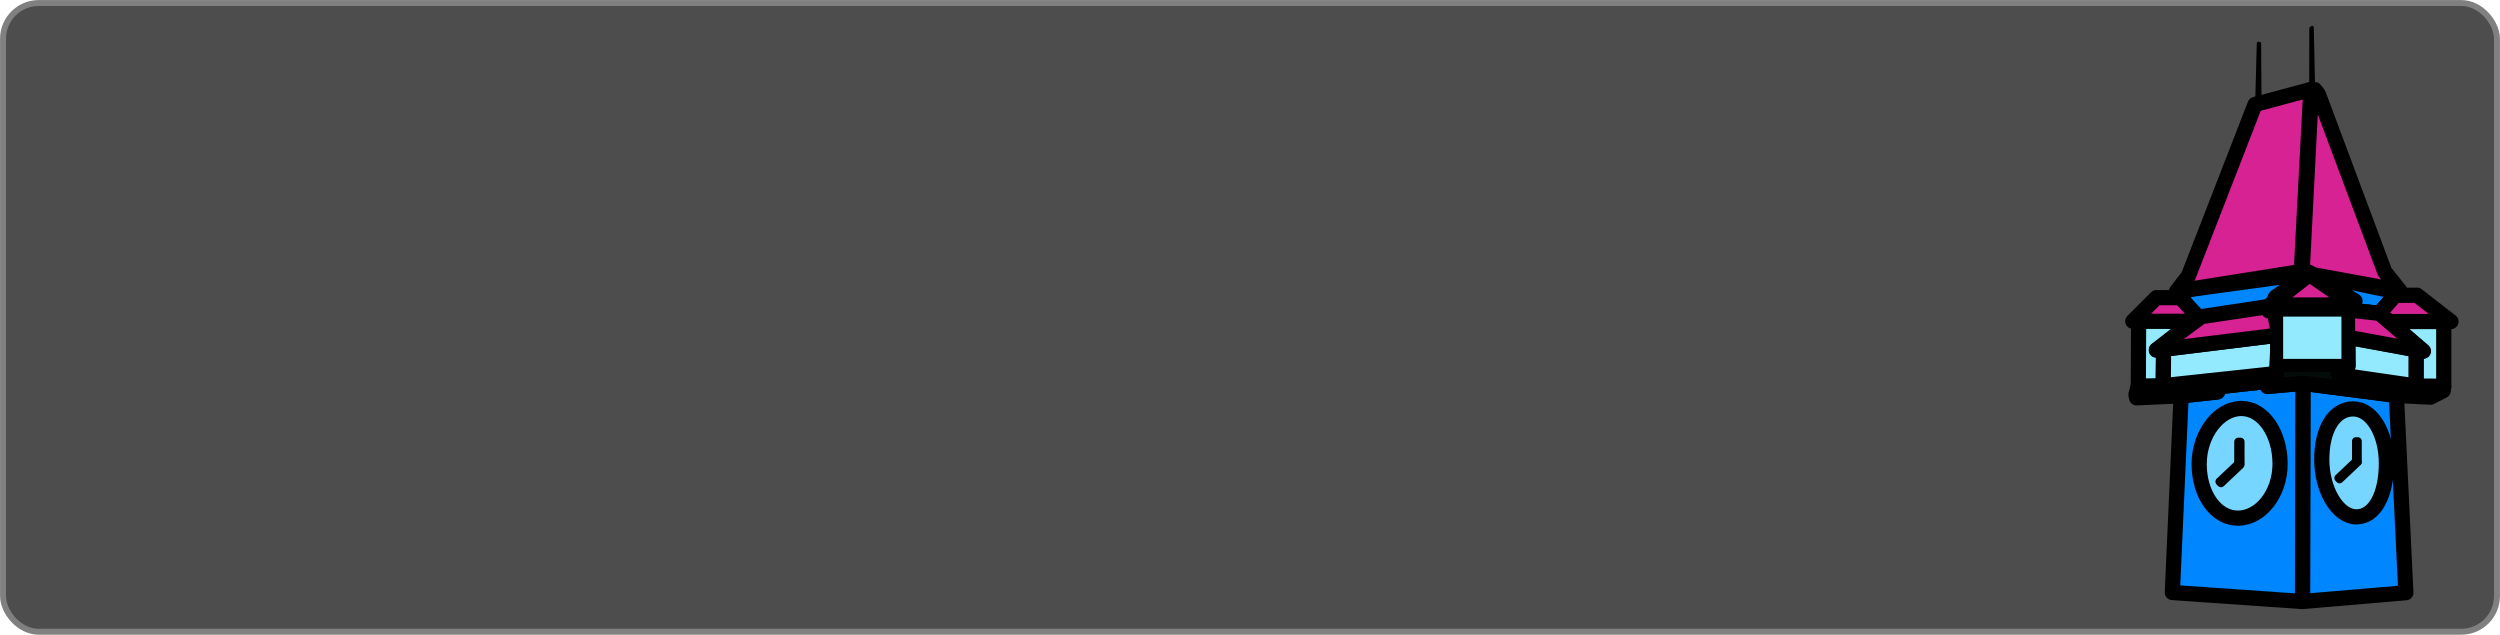 <?xml version="1.0" encoding="UTF-8" standalone="no"?>
<!-- Created with Inkscape (http://www.inkscape.org/) -->

<svg
   width="2100.666mm"
   height="533.372mm"
   viewBox="0 0 2100.666 533.372"
   version="1.1"
   id="svg2675"
   sodipodi:docname="cncf_graz_event_banner_2024-02-19.svg"
   inkscape:version="1.3.2 (091e20e, 2023-11-25, custom)"
   inkscape:export-filename="cncf_graz_event_banner_2560x650.png"
   inkscape:export-xdpi="30.953997"
   inkscape:export-ydpi="30.953997"
   xmlns:inkscape="http://www.inkscape.org/namespaces/inkscape"
   xmlns:sodipodi="http://sodipodi.sourceforge.net/DTD/sodipodi-0.dtd"
   xmlns="http://www.w3.org/2000/svg"
   xmlns:svg="http://www.w3.org/2000/svg">
  <sodipodi:namedview
     id="namedview2677"
     pagecolor="#ffffff"
     bordercolor="#000000"
     borderopacity="0.25"
     inkscape:showpageshadow="2"
     inkscape:pageopacity="0.0"
     inkscape:pagecheckerboard="0"
     inkscape:deskcolor="#d1d1d1"
     inkscape:document-units="mm"
     showgrid="true"
     showguides="false"
     inkscape:lockguides="false"
     inkscape:zoom="0.20372918"
     inkscape:cx="5976.0708"
     inkscape:cy="1546.1703"
     inkscape:window-width="3840"
     inkscape:window-height="2054"
     inkscape:window-x="8629"
     inkscape:window-y="-11"
     inkscape:window-maximized="1"
     inkscape:current-layer="svg2675">
    <inkscape:grid
       type="xygrid"
       id="grid5486"
       originy="300"
       spacingy="300"
       originx="4.9291992e-07"
       units="mm"
       spacingx="0"
       visible="true" />
    <sodipodi:guide
       position="299.508,626.153"
       orientation="1,0"
       id="guide11367"
       inkscape:locked="false" />
    <sodipodi:guide
       position="513.033,124.227"
       orientation="0,-1"
       id="guide12387"
       inkscape:locked="false" />
    <sodipodi:guide
       position="2424.366,407.153"
       orientation="0,-1"
       id="guide466"
       inkscape:locked="false" />
    <sodipodi:guide
       position="859.548,192.266"
       orientation="0,-1"
       id="guide468"
       inkscape:locked="false" />
    <sodipodi:guide
       position="765.909,334.903"
       orientation="1,0"
       id="guide470"
       inkscape:locked="false" />
    <sodipodi:guide
       position="2023.978,511.841"
       orientation="1,0"
       id="guide472"
       inkscape:locked="false" />
  </sodipodi:namedview>
  <defs
     id="defs2672" />
  <rect
     style="display:inline;fill:#4d4d4d;fill-opacity:1;stroke:#808080;stroke-width:5;stroke-linejoin:round;stroke-miterlimit:1;stroke-dasharray:none;stroke-opacity:1;paint-order:markers stroke fill"
     id="rect12356"
     width="2095.572"
     height="528.278"
     x="46.074"
     y="45.574"
     inkscape:export-filename=".\400mm_mittig.png"
     inkscape:export-xdpi="30.57"
     inkscape:export-ydpi="30.57"
     inkscape:label="BG"
     rx="30"
     ry="30"
     transform="translate(-43.527,-43.027)" />
  <g
     id="g9"
     inkscape:label="CNCF_Graz_big"
     transform="matrix(1.225,0,0,1.225,1622.145,-112.485)">
    <g
       inkscape:groupmode="layer"
       id="g10159"
       inkscape:label="Uhrturm"
       transform="matrix(1.043,0,0,1.043,109.361,80.748)"
       style="display:inline">
      <path
         id="path10109"
         style="opacity:1;fill:#0086ff;fill-opacity:1;stroke:#000000;stroke-width:10;stroke-linejoin:round;stroke-miterlimit:1;stroke-dasharray:none;stroke-opacity:1;paint-order:markers stroke fill"
         d="m 140.056,262.692 61.474,8.019 6.218,129.703 -67.96,5.784 z"
         sodipodi:nodetypes="ccccc"
         inkscape:label="Rechts_unten"
         sodipodi:insensitive="true" />
      <path
         id="path10111"
         style="display:inline;opacity:1;fill:#0086ff;fill-opacity:1;stroke:#000000;stroke-width:10;stroke-linejoin:round;stroke-miterlimit:1;stroke-dasharray:none;stroke-opacity:1;paint-order:markers stroke fill"
         d="m 59.971,271 23.967,-2.639 0.036,-3.235 14.423,-1.717 13.375,-1.356 3.416,0.117 1.536,2.576 23.33,-2.06 -0.262,143.507 -85.605,-5.924 z"
         sodipodi:nodetypes="ccccccccccc"
         inkscape:label="Links_unten"
         sodipodi:insensitive="true" />
      <path
         id="path10113"
         style="display:inline;opacity:1;fill:#93eaff;fill-opacity:0.8;stroke:#000000;stroke-width:10;stroke-linejoin:round;stroke-miterlimit:1;stroke-dasharray:none;stroke-opacity:1;paint-order:markers stroke fill"
         d="m 194.968,315.391 c 0,20.044 -7.399,35.137 -19.737,35.137 -12.338,0 -22.774,-17.695 -22.774,-37.74 0,-20.044 8.267,-33.257 20.605,-33.257 12.338,0 21.906,15.815 21.906,35.86 z"
         sodipodi:nodetypes="sssss"
         inkscape:label="rechts_uhr"
         sodipodi:insensitive="true" />
      <path
         id="path10115"
         style="opacity:1;fill:#93eaff;fill-opacity:0.8;stroke:#000000;stroke-width:10;stroke-linejoin:round;stroke-miterlimit:1;stroke-dasharray:none;stroke-opacity:1;paint-order:markers stroke fill"
         d="m 125.039,315.68 c 0,19.805 -13.036,35.715 -27.69,35.715 -14.654,0 -25.521,-15.766 -25.521,-35.571 0,-19.805 13.036,-36.583 27.69,-36.583 14.654,0 25.521,16.633 25.521,36.438 z"
         sodipodi:nodetypes="sssss"
         inkscape:label="links_uhr"
         sodipodi:insensitive="true" />
      <path
         id="path10117"
         style="display:inline;opacity:1;fill:#040c09;fill-opacity:1;stroke:#000000;stroke-width:10;stroke-linejoin:round;stroke-miterlimit:1;stroke-dasharray:none;stroke-opacity:1;paint-order:markers stroke fill"
         d="m 31.585,265.154 16.941,-0.345 74.31,-8.496 -0.318,-6.961 19.889,0.325 27.66,0.439 -1.516,3.746 -5.174,1.434 0.348,1.996 33.935,4.603 17.116,2.712 17.821,0.516 -0.276,2.459 -8.333,4.238 -22.156,-1.121 -61.791,-8.023 -23.293,2.098 -1.377,-2.555 -4.161,-0.176 -27.371,3.008 0.081,3.257 -23.976,2.624 -29.254,1.323 -0.447,-2.068 z"
         sodipodi:nodetypes="ccccccccccccccccccccccccc"
         inkscape:label="mitte"
         sodipodi:insensitive="true" />
      <path
         id="path10123"
         style="opacity:1;fill:#93eaff;fill-opacity:1;stroke:#000000;stroke-width:10;stroke-linejoin:round;stroke-miterlimit:1;stroke-dasharray:none;stroke-opacity:1;paint-order:markers stroke fill"
         d="m 196.288,221.91 36.402,-0.108 v 42.837 l -18.291,-0.145 0.163,-23.65 4.537,0.569 z"
         sodipodi:nodetypes="ccccccc"
         inkscape:label="häuschen2_rechts"
         sodipodi:insensitive="true" />
      <path
         id="path10119"
         style="opacity:1;fill:#93eaff;fill-opacity:1;stroke:#000000;stroke-width:10;stroke-linejoin:round;stroke-miterlimit:1;stroke-dasharray:none;stroke-opacity:1;paint-order:markers stroke fill"
         d="m 169.683,232.212 44.789,8.35 -0.036,23.894 -44.355,-6.435 -6.308,-0.845 -0.416,-1.749 5.477,-1.857 1.03,-2.399 z"
         sodipodi:nodetypes="ccccccccc"
         inkscape:label="häuschen1_rechts"
         sodipodi:insensitive="true" />
      <path
         id="path10129"
         style="display:inline;opacity:1;fill:#78715e;fill-opacity:1;stroke:none;stroke-width:10;stroke-linejoin:round;stroke-miterlimit:1;stroke-dasharray:none;stroke-opacity:1;paint-order:markers stroke fill"
         d="m 121.225,215.186 5.44,-8.387 -2.422,23.678 -0.127,0.56 z"
         sodipodi:nodetypes="ccccc"
         inkscape:label="seitlich_häuschen_mitte"
         sodipodi:insensitive="true" />
      <path
         id="path10135"
         style="opacity:1;fill:#0086ff;fill-opacity:1;stroke:#000000;stroke-width:10;stroke-linejoin:round;stroke-miterlimit:1;stroke-dasharray:none;stroke-opacity:1;paint-order:markers stroke fill"
         d="m 144.053,190.605 58.67,12.128 -1.084,0.705 -0.933,0.009 0.007,1.401 -10.397,11.821 -20.831,-2.205 -0.081,-5.748 4.907,-0.145 z"
         sodipodi:nodetypes="cccccccccc"
         inkscape:label="turm_rechts"
         sodipodi:insensitive="true" />
      <path
         id="path10149"
         style="opacity:1;fill:#0086ff;fill-opacity:1;stroke:#000000;stroke-width:10;stroke-linejoin:round;stroke-miterlimit:1;stroke-dasharray:none;stroke-opacity:1;paint-order:markers stroke fill"
         d="m 59.443,201.866 82.59,-11.304 -0.131,1.381 -19.936,14.134 -2.937,6.118 -47.364,7.636 -10.131,-10.727 0.031,-4.45 z"
         sodipodi:nodetypes="ccccccccc"
         inkscape:label="turm_links"
         sodipodi:insensitive="true" />
      <path
         id="path10141"
         style="opacity:1;fill:#93eaff;fill-opacity:1;stroke:#000000;stroke-width:10;stroke-linejoin:round;stroke-miterlimit:1;stroke-dasharray:none;stroke-opacity:1;paint-order:markers stroke fill"
         d="m 32.009,221.512 35.661,0.47 -23.913,18.698 4.681,-0.208 -0.253,23.804 -16.375,0.289 z"
         sodipodi:nodetypes="ccccccc"
         inkscape:label="häuschen2_links"
         sodipodi:insensitive="true" />
      <path
         id="path10137"
         style="opacity:1;fill:#93eaff;fill-opacity:1;stroke:#000000;stroke-width:10;stroke-linejoin:round;stroke-miterlimit:1;stroke-dasharray:none;stroke-opacity:1;paint-order:markers stroke fill"
         d="m 48.433,240.316 75.586,-9.335 -1.329,25.235 -74.504,8.046 z"
         sodipodi:nodetypes="ccccc"
         inkscape:label="häuschen1_links"
         sodipodi:insensitive="true" />
      <path
         id="path10147"
         style="opacity:1;fill:#d62293;fill-opacity:1;stroke:#000000;stroke-width:10;stroke-linejoin:round;stroke-miterlimit:1;stroke-dasharray:none;stroke-opacity:1;paint-order:markers stroke fill"
         d="m 43.711,206.372 15.895,0.02 12.235,13.463 -3.954,2.084 -39.713,-0.065 z"
         sodipodi:nodetypes="cccccc"
         inkscape:label="dach_häuschen2_links"
         sodipodi:insensitive="true" />
      <path
         id="path10139"
         style="opacity:1;fill:#d62293;fill-opacity:1;stroke:#000000;stroke-width:10;stroke-linejoin:round;stroke-miterlimit:1;stroke-dasharray:none;stroke-opacity:1;paint-order:markers stroke fill"
         d="m 73.201,218.873 45.909,-6.904 -1.491,3.136 3.61,0.249 1.152,5.96 1.717,9.67 -80.437,9.92 z"
         sodipodi:nodetypes="cccccccc"
         inkscape:label="dach_häuschen1_Links"
         sodipodi:insensitive="true" />
      <path
         id="path10125"
         style="opacity:1;fill:#d62293;fill-opacity:1;stroke:#000000;stroke-width:10;stroke-linejoin:round;stroke-miterlimit:1;stroke-dasharray:none;stroke-opacity:1;paint-order:markers stroke fill"
         inkscape:label="dach_häuschen2_rechts"
         d="m 200.699,204.92 14.423,-0.145 22.304,17.315 -40.957,-0.036 -6.181,-5.296 z"
         sodipodi:nodetypes="cccccc"
         sodipodi:insensitive="true" />
      <path
         id="path10121"
         style="opacity:1;fill:#d62293;fill-opacity:1;stroke:#000000;stroke-width:10;stroke-linejoin:round;stroke-miterlimit:1;stroke-dasharray:none;stroke-opacity:1;paint-order:markers stroke fill"
         d="m 169.357,214.391 21.075,2.314 28.883,24.87 -49.886,-9.146 z"
         sodipodi:nodetypes="ccccc"
         inkscape:label="dach_häuschen1_rechts"
         sodipodi:insensitive="true" />
      <path
         id="path10155"
         style="opacity:1;fill:#0b0f18;fill-opacity:1;stroke:#000000;stroke-width:2;stroke-linejoin:round;stroke-miterlimit:1;stroke-dasharray:none;stroke-opacity:1;paint-order:markers stroke fill"
         d="m 145.261,29.177 0.93,-0.578 0.94,41.699 h -1.943 z"
         sodipodi:nodetypes="ccccc"
         inkscape:label="spitze1"
         sodipodi:insensitive="true" />
      <path
         id="path10157"
         style="opacity:1;fill:#0b0f18;fill-opacity:1;stroke:#000000;stroke-width:2;stroke-linejoin:round;stroke-miterlimit:1;stroke-dasharray:none;stroke-opacity:1;paint-order:markers stroke fill"
         d="m 110.724,39.032 0.868,0.217 0.253,39.149 -2.169,-0.217 z"
         sodipodi:nodetypes="ccccc"
         inkscape:label="spitze2"
         sodipodi:insensitive="true" />
      <path
         id="path10151"
         style="opacity:1;fill:#d62293;fill-opacity:1;stroke:#000000;stroke-width:10;stroke-linejoin:round;stroke-miterlimit:1;stroke-dasharray:none;stroke-opacity:1;paint-order:markers stroke fill"
         d="m 145.675,69.44 2.194,0.158 2.33,2.935 43.658,116.764 9.867,12.397 -56.848,-10.403 -2.876,-1.657 -0.137,0.849 -4.339,-0.801 z"
         sodipodi:nodetypes="cccccccccc"
         inkscape:label="dach_turm_rechts"
         sodipodi:insensitive="true" />
      <path
         id="path10153"
         style="opacity:1;fill:#d62293;fill-opacity:1;stroke:#000000;stroke-width:10;stroke-linejoin:round;stroke-miterlimit:1;stroke-dasharray:none;stroke-opacity:1;paint-order:markers stroke fill"
         d="m 108.586,79.281 36.706,-9.816 -6.288,119.677 -82.051,13.036 7.822,-10.122 z"
         sodipodi:nodetypes="cccccc"
         inkscape:label="dach_turm_links"
         sodipodi:insensitive="true" />
      <rect
         style="display:inline;fill:#93eaff;fill-opacity:1;stroke:#000000;stroke-width:8.633;stroke-linejoin:round;stroke-miterlimit:1;stroke-dasharray:none;stroke-opacity:1;paint-order:markers stroke fill"
         id="rect8328"
         width="46.966"
         height="36.453"
         x="122.742"
         y="214.5"
         sodipodi:insensitive="true"
         inkscape:label="häuschen" />
      <path
         id="rect8382"
         style="display:inline;fill:#d62293;fill-opacity:1;stroke:#000000;stroke-width:10;stroke-linejoin:round;stroke-miterlimit:1;paint-order:markers stroke fill"
         d="m 144.389,191.076 -0.063,-1e-5 29.006,20.14 H 118.612 Z"
         sodipodi:nodetypes="ccccc"
         sodipodi:insensitive="true"
         inkscape:label="dach" />
      <g
         id="g11178"
         transform="matrix(0.899,0,0,0.899,3.047,40.483)"
         style="display:inline"
         inkscape:label="uhr_rechts">
        <rect
           style="display:inline;fill:#d62293;fill-opacity:1;stroke:#000000;stroke-width:5.748;stroke-linejoin:round;stroke-miterlimit:1;stroke-dasharray:none;stroke-opacity:1;paint-order:markers stroke fill"
           id="rect9584-6-4"
           width="1.392"
           height="18.366"
           x="352.425"
           y="69.559"
           transform="rotate(46.599)" />
        <rect
           style="display:inline;fill:#d62293;fill-opacity:1;stroke:#000000;stroke-width:5.559;stroke-linejoin:round;stroke-miterlimit:1;stroke-dasharray:none;stroke-opacity:1;paint-order:markers stroke fill"
           id="rect9584-0"
           width="1.581"
           height="15.134"
           x="191.089"
           y="289.42" />
      </g>
      <g
         id="g11241"
         transform="matrix(0.95,0,0,0.95,-10.978,26.165)"
         style="display:inline"
         inkscape:label="uhr_links">
        <rect
           style="display:inline;fill:#d62293;fill-opacity:1;stroke:#000000;stroke-width:5.748;stroke-linejoin:round;stroke-miterlimit:1;stroke-dasharray:none;stroke-opacity:1;paint-order:markers stroke fill"
           id="rect9584-6"
           width="1.392"
           height="18.366"
           x="299.964"
           y="125.862"
           transform="rotate(46.599)" />
        <rect
           style="display:inline;fill:#d62293;fill-opacity:1;stroke:#000000;stroke-width:5.559;stroke-linejoin:round;stroke-miterlimit:1;stroke-dasharray:none;stroke-opacity:1;paint-order:markers stroke fill"
           id="rect9584"
           width="1.581"
           height="15.134"
           x="114.221"
           y="289.42" />
      </g>
    </g>
  </g>
</svg>
